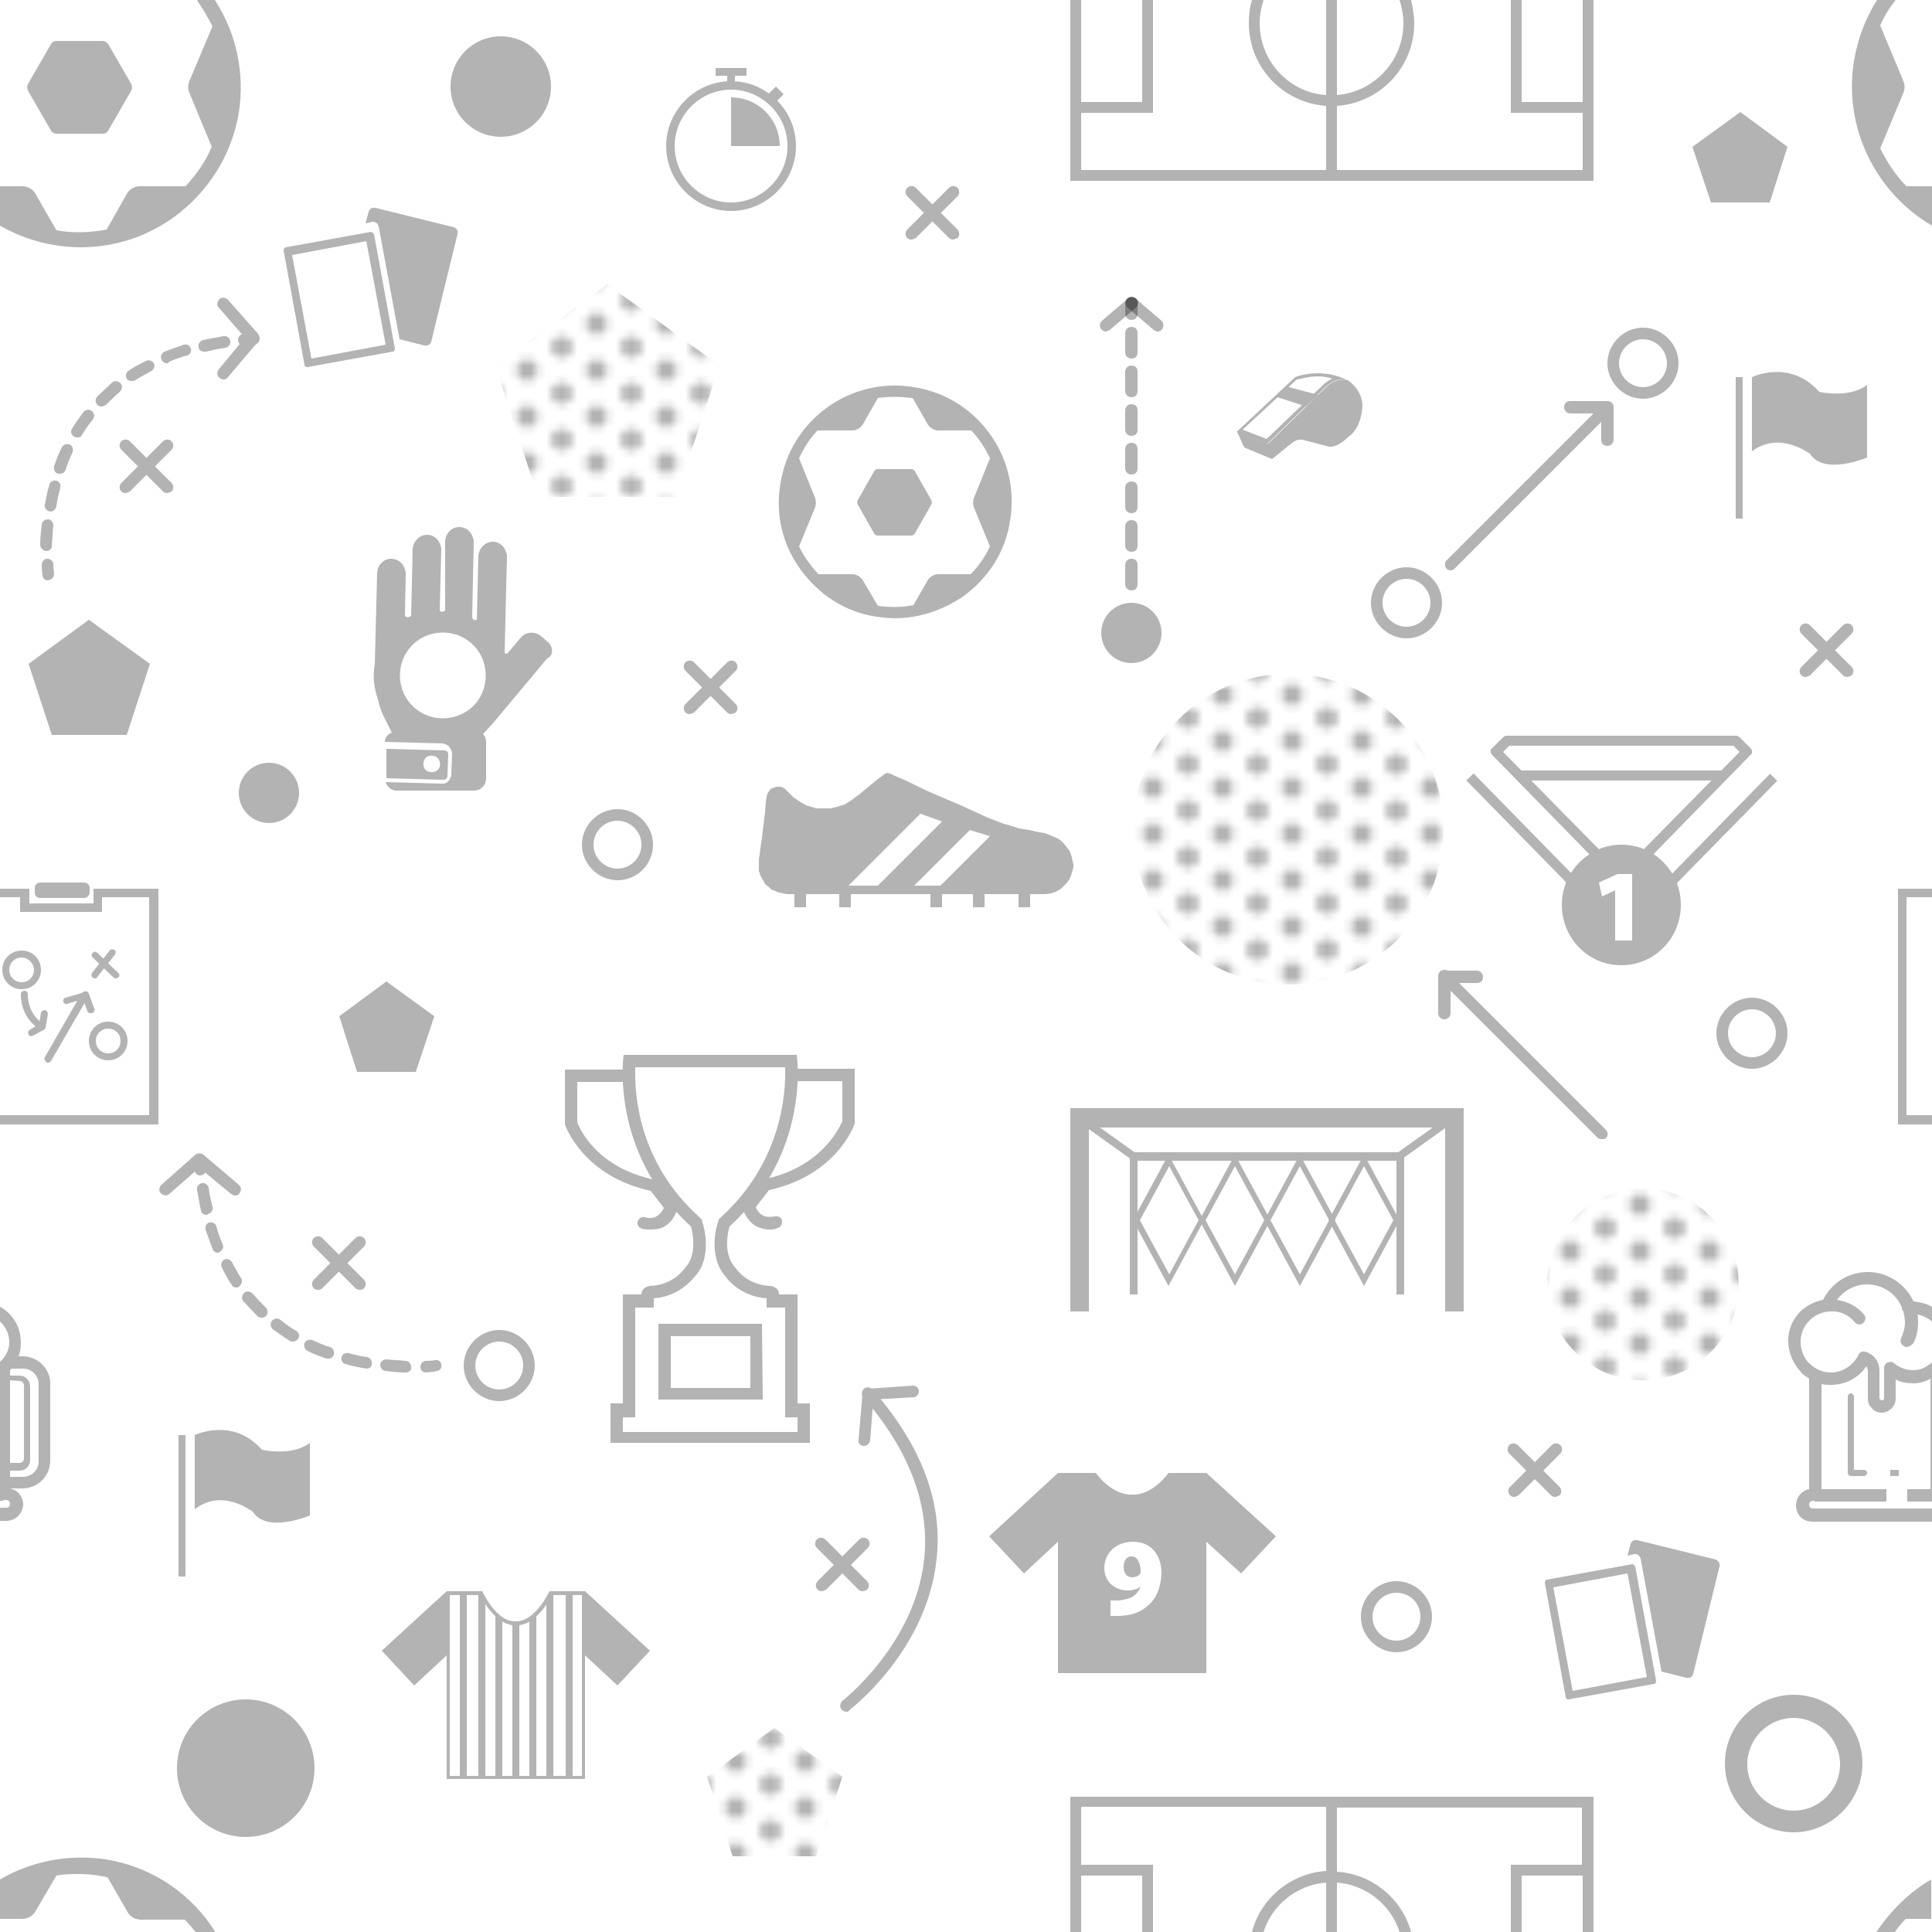 <?xml version="1.0" encoding="utf-8"?>
<!-- Generator: Adobe Illustrator 25.3.1, SVG Export Plug-In . SVG Version: 6.00 Build 0)  -->
<svg version="1.1" id="Capa_1" xmlns="http://www.w3.org/2000/svg" xmlns:xlink="http://www.w3.org/1999/xlink" x="0px" y="0px"
	 viewBox="0 0 250 250" style="enable-background:new 0 0 250 250;" xml:space="preserve">
<style type="text/css">
	.st0{fill:none;}
	.st1{opacity:0.3;}
	.st2{opacity:0.3;enable-background:new    ;}
	.st3{opacity:0.3;fill:url(#SVGID_5_);enable-background:new    ;}
	.st4{opacity:0.3;fill:url(#SVGID_6_);enable-background:new    ;}
	.st5{opacity:0.3;fill:url(#SVGID_7_);enable-background:new    ;}
	.st6{opacity:0.3;fill:url(#SVGID_8_);enable-background:new    ;}
</style>
<pattern  y="250" width="9" height="6" patternUnits="userSpaceOnUse" id="SVGID_1_" viewBox="1.4 -7.4 9 6" style="overflow:visible;">
	<g>
		<rect x="1.4" y="-7.4" class="st0" width="9" height="6"/>
		<g>
			<rect x="1.4" y="-7.4" class="st0" width="9" height="6"/>
			<g>
				<rect x="1.4" y="-7.4" class="st0" width="9" height="6"/>
				<circle cx="10.4" cy="-1.4" r="1.4"/>
				<circle cx="1.4" cy="-1.4" r="1.4"/>
				<circle cx="10.4" cy="-7.4" r="1.4"/>
				<circle cx="5.9" cy="-4.4" r="1.4"/>
				<circle cx="1.4" cy="-7.4" r="1.4"/>
			</g>
		</g>
	</g>
</pattern>
<pattern  y="250" width="9" height="6" patternUnits="userSpaceOnUse" id="SVGID_2_" viewBox="1.4 -7.4 9 6" style="overflow:visible;">
	<g>
		<rect x="1.4" y="-7.4" class="st0" width="9" height="6"/>
		<g>
			<rect x="1.4" y="-7.4" class="st0" width="9" height="6"/>
			<g>
				<rect x="1.4" y="-7.4" class="st0" width="9" height="6"/>
				<circle cx="10.4" cy="-1.4" r="1.4"/>
				<circle cx="1.4" cy="-1.4" r="1.4"/>
				<circle cx="10.4" cy="-7.4" r="1.4"/>
				<circle cx="5.9" cy="-4.4" r="1.4"/>
				<circle cx="1.4" cy="-7.4" r="1.4"/>
			</g>
		</g>
	</g>
</pattern>
<pattern  y="250" width="9" height="6" patternUnits="userSpaceOnUse" id="SVGID_3_" viewBox="1.4 -7.4 9 6" style="overflow:visible;">
	<g>
		<rect x="1.4" y="-7.4" class="st0" width="9" height="6"/>
		<g>
			<rect x="1.4" y="-7.4" class="st0" width="9" height="6"/>
			<g>
				<rect x="1.4" y="-7.4" class="st0" width="9" height="6"/>
				<circle cx="10.4" cy="-1.4" r="1.4"/>
				<circle cx="1.4" cy="-1.4" r="1.4"/>
				<circle cx="10.4" cy="-7.4" r="1.4"/>
				<circle cx="5.9" cy="-4.4" r="1.4"/>
				<circle cx="1.4" cy="-7.4" r="1.4"/>
			</g>
		</g>
	</g>
</pattern>
<pattern  y="250" width="9" height="6" patternUnits="userSpaceOnUse" id="SVGID_4_" viewBox="1.4 -7.4 9 6" style="overflow:visible;">
	<g>
		<rect x="1.4" y="-7.4" class="st0" width="9" height="6"/>
		<g>
			<rect x="1.4" y="-7.4" class="st0" width="9" height="6"/>
			<g>
				<rect x="1.4" y="-7.4" class="st0" width="9" height="6"/>
				<circle cx="10.4" cy="-1.4" r="1.4"/>
				<circle cx="1.4" cy="-1.4" r="1.4"/>
				<circle cx="10.4" cy="-7.4" r="1.4"/>
				<circle cx="5.9" cy="-4.4" r="1.4"/>
				<circle cx="1.4" cy="-7.4" r="1.4"/>
			</g>
		</g>
	</g>
</pattern>
<g class="st1">
	<rect x="102.8" y="115.6" width="1.5" height="1.8"/>
	<rect x="108.6" y="115.6" width="1.5" height="1.8"/>
	<rect x="120.4" y="115.6" width="1.5" height="1.8"/>
	<rect x="125.9" y="115.6" width="1.5" height="1.8"/>
	<rect x="131.8" y="115.6" width="1.5" height="1.8"/>
	<g>
		<polygon points="137.3,108.8 136.9,108.5 136.4,108.3 135.7,108 135.2,107.8 134.5,107.7 134,107.6 133.2,107.4 131.9,107.2 
			130.3,106.7 129.9,106.6 127.8,105.8 126.5,105.2 124.3,104.2 122.9,103.6 120.1,102.4 117.2,101 115.8,100.4 115.4,100.2 
			115.1,100.1 114.8,100 114.6,100.1 114.5,100.1 114.3,100.3 113.6,100.8 112.5,101.7 111.3,102.7 110.9,103 110.1,103.6 
			109.3,104.1 108.3,104.4 107.5,104.6 106.4,104.6 105.6,104.6 104.3,104.2 103.6,103.8 102.7,103.2 102.1,102.6 101.5,102 
			101,101.8 100.5,101.8 99.9,102 99.7,102.1 99.5,102.4 99.3,102.7 99.2,103.1 99.1,103.7 99,105.1 98.8,106.7 98.6,108.4 
			98.4,109.7 98.3,110.6 98.2,111.1 98.2,111.8 98.2,112.2 98.2,112.7 98.4,113.3 98.6,113.7 98.8,114 99,114.4 99.5,114.8 
			99.8,115.1 100.3,115.3 100.8,115.5 101.3,115.6 101.8,115.7 105.7,115.7 108.7,115.7 119.1,105.3 121.9,106.3 112.5,115.7 
			117.2,115.7 125.5,107.4 128.1,108.2 120.6,115.7 134.8,115.7 135.3,115.7 136,115.6 136.6,115.4 137.3,115 137.6,114.7 
			138,114.3 138.3,113.9 138.6,113.3 138.8,112.6 138.9,112.2 138.9,111.8 138.8,111.5 138.7,111 138.6,110.6 138.4,110.1 
			138.1,109.7 137.7,109.2 		"/>
	</g>
	<g>
		<path d="M120,104.2l8.5,3.6l-5,6.8h-13.8L120,104.2 M119.7,102.9l-12.8,12.8h17.2l6.3-8.4L119.7,102.9L119.7,102.9z"/>
	</g>
</g>
<g class="st1">
	<path d="M118.3,50.1c-8.2-1.4-16,4.2-17.3,12.4c-0.7,4,0.2,7.9,2.6,11.2c2.4,3.3,5.8,5.5,9.8,6.1c0.8,0.1,1.6,0.2,2.4,0.2
		c3.1,0,6.1-1,8.8-2.8c3.3-2.4,5.5-5.8,6.1-9.8C132.1,59.2,126.5,51.4,118.3,50.1z M126,65.6l2.1,5.1c-0.6,1.3-1.5,2.6-2.5,3.6h-4.2
		c-0.5,0-1,0.3-1.3,0.7l-1.9,3.3c-1.5,0.3-3,0.3-4.6,0.1l0,0l-2-3.4c-0.3-0.4-0.8-0.7-1.3-0.7h-4.4c-1-1.1-1.9-2.3-2.5-3.6l2.1-5.1
		c0.1-0.3,0.1-0.7,0-1.1l-2.1-5.2c0.6-1.3,1.4-2.6,2.4-3.6h4.5c0.5,0,1-0.3,1.3-0.7l2-3.5c1.4-0.2,2.8-0.2,4.3,0c0.1,0,0.1,0,0.2,0
		l2,3.5c0.3,0.4,0.8,0.7,1.3,0.7h4.3c1,1.1,1.8,2.3,2.4,3.6l-2.1,5.2C125.9,64.9,125.9,65.3,126,65.6z"/>
	<path d="M118.4,61c-0.1-0.2-0.3-0.3-0.5-0.3h-4.3c-0.2,0-0.4,0.1-0.5,0.3l-2.1,3.7c-0.1,0.2-0.1,0.4,0,0.6l2.1,3.7
		c0.1,0.2,0.3,0.3,0.5,0.3h4.3c0.2,0,0.4-0.1,0.5-0.3l2.1-3.7c0.1-0.2,0.1-0.4,0-0.6L118.4,61z"/>
</g>
<g class="st1">
	<g>
		<g>
			<path d="M62.1,206.4c0.5,0.9,2,3.6,4.2,3.9v19.5h-8.1v-23.4H62.1 M62.4,205.9h-4.6v24.3h9v-20.4h-0.1
				C64.2,209.9,62.4,205.9,62.4,205.9L62.4,205.9z"/>
		</g>
		<polygon points="62.8,230.2 61.9,230.2 61.9,205.9 62.8,207.2 		"/>
		<rect x="59.5" y="205.9" width="0.9" height="24.3"/>
		<polygon points="65,230.2 64.1,230.2 64.1,208.9 65,209.5 		"/>
		<polygon points="57.8,214.2 57.8,205.9 49.4,213.6 53.6,218.1 		"/>
	</g>
	<g>
		<g>
			<path d="M75.3,206.4v23.4h-8.1v-19.5c2.2-0.3,3.8-3,4.2-3.9H75.3 M75.7,205.9h-4.6c0,0-1.8,3.9-4.3,3.9h-0.1v20.4h9V205.9
				L75.7,205.9L75.7,205.9z"/>
		</g>
		<polygon points="71.6,230.2 70.7,230.2 70.7,207.2 71.6,205.9 		"/>
		<rect x="73.2" y="205.9" width="0.9" height="24.3"/>
		<polygon points="69.4,230.2 68.5,230.2 68.5,209.5 69.4,208.9 		"/>
		<polygon points="75.7,214.2 75.7,205.9 84.1,213.6 79.9,218.1 		"/>
	</g>
</g>
<g class="st1">
	<polygon points="132.5,203.6 136.9,199.5 136.9,190.6 128,198.8 	"/>
	<polygon points="156.1,190.6 156.1,199.5 160.6,203.6 165.1,198.8 	"/>
	<g>
		<path d="M146.4,201.4c-0.6,0-1,0.5-1,1.4c0,0.6,0.3,1.3,1.1,1.3c0.5,0,0.8-0.2,1-0.4c0.1-0.1,0.1-0.3,0.1-0.6
			C147.5,202.2,147.2,201.4,146.4,201.4z"/>
		<path d="M151.2,190.6c0,0-2,2.9-4.7,2.8c-2.7,0.1-4.7-2.8-4.7-2.8h-4.9v25.9h9.6h9.6v-25.9H151.2z M148.5,207.8
			c-1,0.9-2.3,1.3-3.9,1.3c-0.3,0-0.7,0-0.9,0v-2c0.3,0,0.5,0,0.9,0c0.6,0,1.3-0.2,1.8-0.4c0.6-0.3,1-0.9,1.2-1.4l0,0
			c-0.4,0.3-0.9,0.5-1.7,0.5c-1.5,0-3-1-3-2.9s1.5-3.4,3.7-3.4c2.6,0,3.7,2,3.7,4.1C150.2,205.5,149.6,206.9,148.5,207.8z"/>
	</g>
</g>
<g class="st1">
	<polygon points="189.4,169.7 187,169.7 187,145.9 140.9,145.9 140.9,169.7 138.5,169.7 138.5,143.4 189.4,143.4 	"/>
	<polygon points="181.7,167.5 180.7,167.5 180.7,150.2 147.2,150.2 147.2,167.5 146.2,167.5 146.2,149.1 181.7,149.1 	"/>
	<rect x="142.7" y="142.9" transform="matrix(0.582 -0.814 0.814 0.582 -59.84 178.121)" width="1" height="8.6"/>
	<rect x="180.4" y="146.6" transform="matrix(0.813 -0.582 0.582 0.813 -51.102 134.936)" width="8.6" height="1"/>
	<path d="M151.2,166.4l-4.6-8.5l4.6-8.5l4.6,8.5L151.2,166.4z M147.5,157.9l3.8,7l3.8-7l-3.8-7L147.5,157.9z"/>
	<path d="M159.8,166.4l-4.6-8.5l4.6-8.5l4.6,8.5L159.8,166.4z M156,157.9l3.8,7l3.8-7l-3.8-7L156,157.9z"/>
	<path d="M168.2,166.4l-4.6-8.5l4.6-8.5l4.6,8.5L168.2,166.4z M164.4,157.9l3.8,7l3.8-7l-3.8-7L164.4,157.9z"/>
	<path d="M176.5,166.4l-4.6-8.5l4.6-8.5l4.6,8.5L176.5,166.4z M172.7,157.9l3.8,7l3.8-7l-3.8-7L172.7,157.9z"/>
</g>
<g class="st1">
	<rect x="224.6" y="48.8" width="0.9" height="18.3"/>
	<path d="M226.7,58.4v-9.6c0,0,4.9-2.4,8.7,1.9c0,0,3.9,0.9,6.2-0.9v9.4c0,0-5.6,2.4-7.4-0.5C234.1,58.7,230.3,55.7,226.7,58.4z"/>
</g>
<g class="st1">
	<path d="M94.6,27.3c-4.6,0-8.4-3.8-8.4-8.4s3.8-8.4,8.4-8.4s8.4,3.8,8.4,8.4S99.2,27.3,94.6,27.3z M94.6,11.6c-4,0-7.3,3.3-7.3,7.3
		s3.3,7.3,7.3,7.3s7.3-3.3,7.3-7.3S98.6,11.6,94.6,11.6z"/>
	<rect x="92.6" y="8.8" width="4" height="1"/>
	<rect x="94.1" y="9.3" width="1" height="1.7"/>
	<path d="M100.9,18.9h-6.3v-6.3C98.1,12.6,100.9,15.4,100.9,18.9z"/>
	<polyline points="99.1,12.5 100.4,11.2 101.4,12.2 100.2,13.4 	"/>
</g>
<g class="st1">
	<path d="M57.7,100.8c0.1-0.1,0.2-0.2,0.2-0.4l0.1-2.7c0-0.1,0-0.3-0.1-0.4s-0.2-0.2-0.4-0.2L50,96.9v3.8l7.3,0.2
		C57.5,100.9,57.6,100.9,57.7,100.8z M56.1,99.9c-0.6,0.1-1.2-0.2-1.3-0.8c-0.1-0.6,0.2-1.2,0.8-1.3s1.2,0.2,1.3,0.8
		C57.1,99.2,56.7,99.8,56.1,99.9z"/>
	<path d="M70.8,83L70,82.3c-0.8-0.6-1.9-0.6-2.6,0.2l-1.7,2c-0.2,0.2-0.4,0.1-0.4-0.2L65.6,72c0-0.2,0-0.3-0.1-0.5
		c-0.2-0.8-0.9-1.4-1.7-1.4c-1,0-1.8,0.8-1.9,1.8l-0.2,8.3c-0.4,0.1-0.6-0.1-0.6-0.4l0.2-9.7c0-0.2,0-0.3-0.1-0.5
		c-0.2-0.8-0.9-1.4-1.8-1.4c-1,0-1.8,0.9-1.8,1.9V79c-0.1,0.1-0.5,0.3-0.7,0l0.2-7.9c0-0.2,0-0.3-0.1-0.5c-0.2-0.8-0.9-1.4-1.7-1.4
		c-1,0-1.8,0.8-1.9,1.8l-0.2,8.7c-0.2,0.1-0.5,0.3-0.8,0l0.1-5.5c0-0.2,0-0.3-0.1-0.5c-0.2-0.8-0.9-1.4-1.8-1.4
		c-1,0-1.8,0.9-1.8,1.9l-0.3,11.7l0,0c-0.2,1.1-0.2,2.3,0.1,3.5c0,0.2,0.1,0.3,0.1,0.5l0.1,0.2c0.1,0.4,0.3,1.4,0.8,2.5l1.1,2.2l0,0
		c-0.5,0.2-0.9,0.6-0.9,1.2l7.4,0.2c0.3,0,0.7,0.2,0.9,0.4c0.2,0.3,0.4,0.6,0.4,0.9l-0.1,2.7c0,0.3-0.2,0.7-0.4,0.9
		c-0.2,0.2-0.4,0.3-0.6,0.3c-0.1,0-0.2,0-0.3,0l-7.2-0.2c0.2,0.6,0.7,1.1,1.4,1.1h10.1c0.8,0,1.5-0.7,1.5-1.5V96
		c0-0.4-0.1-0.7-0.4-1l0,0l1-1.1c0.1-0.1,0.1-0.1,0.2-0.2l0.5-0.6l0,0l6.6-7.9C71.7,84.8,71.6,83.6,70.8,83z M58.6,92.8
		c-3,0.7-6-1.1-6.7-4.1s1.1-6,4.1-6.7s6,1.1,6.7,4.1C63.4,89.2,61.6,92.1,58.6,92.8z"/>
</g>
<g class="st1">
	<g>
		<path d="M210.6,203.6l2.5,13.4l-9.6,1.8l-2.5-13.4L210.6,203.6 M211.2,202.4C211.2,202.4,211.1,202.4,211.2,202.4l-11,2
			c-0.2,0-0.3,0.2-0.3,0.4l2.7,14.8c0,0.2,0.2,0.3,0.3,0.3h0.1l11-2c0.2,0,0.3-0.2,0.3-0.4l-2.7-14.8
			C211.5,202.6,211.4,202.4,211.2,202.4L211.2,202.4z"/>
	</g>
	<path d="M222.5,202.7l-3.4,13.9c-0.1,0.4-0.5,0.6-0.9,0.5l-3.2-0.8l-2.7-14.6c-0.1-0.4-0.4-0.6-0.8-0.6l-0.9,0.2l0.4-1.5
		c0.1-0.4,0.5-0.6,0.9-0.5l10.1,2.5C222.3,201.9,222.6,202.3,222.5,202.7z"/>
</g>
<g class="st1">
	<g>
		<rect x="196.1" y="97.8" transform="matrix(0.715 -0.7 0.7 0.715 -18.927 168.328)" width="1.3" height="19.1"/>
		<path d="M206.3,111.2l-13.2-13.5c-0.3-0.3-0.3-0.7,0-0.9l1.4-1.4c0.1-0.1,0.3-0.2,0.5-0.2h14.9v1.3h-14.6l-0.8,0.8l12.8,13
			L206.3,111.2z"/>
		<rect x="196.7" y="99.7" width="13.1" height="1.3"/>
	</g>
	<g>
		<rect x="213.3" y="106.7" transform="matrix(0.7 -0.714 0.714 0.7 -9.819 191.367)" width="19.1" height="1.3"/>
		<path d="M213.3,111.2l-1-0.9l12.8-13l-0.8-0.8h-14.6v-1.3h14.9c0.2,0,0.4,0.1,0.5,0.2l1.4,1.4c0.3,0.3,0.3,0.7,0,0.9L213.3,111.2z
			"/>
		<rect x="209.8" y="99.7" width="13.1" height="1.3"/>
	</g>
	<path d="M209.8,109.3c-4.2,0-7.7,3.5-7.7,7.8s3.4,7.8,7.7,7.8s7.7-3.5,7.7-7.8S214.1,109.3,209.8,109.3z M211.2,121.7H209v-6.5l0,0
		l-1.7,0.8l-0.4-1.8l2.4-1.1h1.9V121.7L211.2,121.7L211.2,121.7z"/>
</g>
<g class="st1">
	<path d="M2.8,128c-1.4,0-2.5-1.1-2.5-2.5s1.1-2.5,2.5-2.5s2.5,1.1,2.5,2.5S4.2,128,2.8,128z M2.8,123.9c-0.9,0-1.6,0.7-1.6,1.6
		s0.7,1.6,1.6,1.6s1.6-0.7,1.6-1.6C4.4,124.7,3.7,123.9,2.8,123.9z"/>
	<path d="M14,137.2c-1.4,0-2.5-1.1-2.5-2.5s1.1-2.5,2.5-2.5s2.5,1.1,2.5,2.5S15.4,137.2,14,137.2z M14,133.1c-0.9,0-1.6,0.7-1.6,1.6
		s0.7,1.6,1.6,1.6s1.6-0.7,1.6-1.6S14.9,133.1,14,133.1z"/>
	<path d="M6.2,137.5c-0.1,0-0.2,0-0.2-0.1c-0.2-0.1-0.3-0.4-0.2-0.6l4.2-7.3l-1.3,0.4c-0.2,0.1-0.5-0.1-0.5-0.3
		c-0.1-0.2,0.1-0.5,0.3-0.5l2.4-0.7c0.2-0.1,0.4,0,0.5,0.1s0.1,0.3,0,0.5l-4.8,8.3C6.5,137.4,6.4,137.5,6.2,137.5z"/>
	<path d="M11.7,131.1c-0.2,0-0.4-0.1-0.4-0.3l-0.7-1.9c-0.1-0.2,0-0.5,0.3-0.6c0.2-0.1,0.5,0,0.6,0.3l0.7,1.9c0.1,0.2,0,0.5-0.3,0.6
		C11.8,131.1,11.8,131.1,11.7,131.1z"/>
	<path d="M4.1,134.1c-0.1,0-0.3-0.1-0.4-0.2c-0.1-0.2-0.1-0.5,0.1-0.6l0.8-0.5c-2-1.6-1.9-4-1.9-4.2s0.2-0.4,0.5-0.4
		c0.2,0,0.4,0.2,0.4,0.5c0,0.1-0.1,2.4,2,3.8c0.1,0.1,0.2,0.2,0.2,0.4s-0.1,0.3-0.2,0.4L4.1,134.1C4.2,134.1,4.2,134.1,4.1,134.1z"
		/>
	<path d="M5.4,133.3L5.4,133.3c-0.3,0-0.5-0.3-0.4-0.5l0.3-1.7c0-0.2,0.3-0.4,0.5-0.4s0.4,0.3,0.4,0.5L5.9,133
		C5.8,133.2,5.7,133.3,5.4,133.3z"/>
	<path d="M15,126.6c-0.1,0-0.2,0-0.3-0.1l-2.7-2.6c-0.2-0.2-0.2-0.4,0-0.6s0.4-0.2,0.6,0l2.7,2.6c0.2,0.2,0.2,0.4,0,0.6
		C15.2,126.5,15.1,126.6,15,126.6z"/>
	<path d="M12.3,126.6c-0.1,0-0.2,0-0.3-0.1c-0.2-0.1-0.2-0.4-0.1-0.6l2.3-2.9c0.1-0.2,0.4-0.2,0.6-0.1c0.2,0.1,0.2,0.4,0.1,0.6
		l-2.3,2.9C12.6,126.5,12.5,126.6,12.3,126.6z"/>
	<path d="M20.5,145.5H-4.4V115h8.2v1.9h8.3V115h8.4V145.5z M-3.3,144.3h22.6v-28.2h-6.1v1.9H2.6v-1.9h-5.9
		C-3.3,116.1-3.3,144.3-3.3,144.3z"/>
	<path d="M10.9,116.2H5.2c-0.4,0-0.7-0.3-0.7-0.7v-0.6c0-0.4,0.3-0.7,0.7-0.7h5.7c0.4,0,0.7,0.3,0.7,0.7v0.6
		C11.6,115.8,11.3,116.2,10.9,116.2z"/>
</g>
<g class="st1">
	<path d="M250,116.1V115h-4.4v30.5h4.4v-1.2h-3.3v-28.2C246.7,116.1,250,116.1,250,116.1z"/>
</g>
<g class="st1">
	<path d="M84.2,159.1c-0.3,0-0.7,0-1.1-0.1s-0.7-0.5-0.6-0.9s0.5-0.7,0.9-0.6c0.7,0.2,1.3,0.1,1.7-0.2c0.4-0.3,0.7-0.7,0.8-1
		l-1.7-2.2c-8.7-1.9-11-8.3-11.1-8.6v-0.1v-7h7.4c0.4,0,0.8,0.4,0.8,0.8s-0.4,0.8-0.8,0.8h-5.8v5.2c0.3,0.9,2.6,6,10.2,7.5l0.3,0.1
		l2.5,3.3l-0.1,0.3c0,0.2-0.3,1.5-1.6,2.3C85.5,159,84.9,159.1,84.2,159.1z"/>
	<g>
		<path d="M101.6,138.1c0.1,3.3-0.4,12.2-8.3,19.4l-0.3,0.3l-0.1,0.4c-0.1,0.2-1.4,4.3,1,7c0.4,0.6,2.2,2.6,5.3,2.8v1.2h1.6h0.8
			v12.6v1.6h1.6l0,0v1.9H91.9H80.6v-1.9l0,0h1.6v-1.6v-12.6H83h1.6V168c3.1-0.2,4.9-2.3,5.3-2.8c2.4-2.6,1.1-6.8,1-7l-0.1-0.4
			l-0.3-0.3c-8-7.2-8.4-16.1-8.3-19.4h9.7H101.6 M103.1,136.5H91.9H80.7c0,0-1.9,12.5,8.7,22.2c0,0,1.1,3.5-0.8,5.4
			c0,0-1.4,2.2-4.5,2.3c0,0-1.1,0.1-1.1,1.1h-2.4v14.1H79v5.1h12.9h12.9v-5.1h-1.6v-14.1h-2.4c0-1-1.1-1.1-1.1-1.1
			c-3.1-0.1-4.5-2.3-4.5-2.3c-1.9-2-0.8-5.4-0.8-5.4C105,149.1,103.1,136.5,103.1,136.5L103.1,136.5z"/>
	</g>
	<path d="M99.6,159.1c-0.7,0-1.3-0.2-1.9-0.5c-1.2-0.8-1.6-2.2-1.6-2.3L96,156l2.5-3.3l0.3-0.1c7.5-1.5,9.8-6.7,10.2-7.5v-5.2h-5.8
		c-0.4,0-0.8-0.4-0.8-0.8s0.4-0.8,0.8-0.8h7.4v7v0.1c-0.1,0.3-2.4,6.7-11.1,8.6l-1.7,2.2c0.1,0.3,0.4,0.8,0.8,1
		c0.4,0.3,1,0.3,1.7,0.2c0.4-0.1,0.9,0.2,0.9,0.6s-0.2,0.9-0.6,0.9C100.3,159.1,99.9,159.1,99.6,159.1z"/>
	<g>
		<path d="M97.1,172.9v6.7H86.8v-6.7H97.1 M98.6,171.3H85.2v9.8h13.5L98.6,171.3L98.6,171.3z"/>
	</g>
</g>
<g class="st1">
	<path d="M176.3,52.4c0,0,0,2.9-1.8,4.1c0,0-1.3,1.4-2.5,1.3l-3.1-0.8c0,0-0.8-0.4-1.7,0.3l-2.6,2.1l-3.6-1.5l-0.9-2l4,1.5l7.2-7
		c1.5-1.7,3-1.2,3.1-1.2l0,0C174.4,49.2,176.2,50.3,176.3,52.4z"/>
	<g>
		<path d="M170.5,48.7L170.5,48.7c0.7,0,1.3,0.1,1.9,0.3c-0.5,0.2-1,0.6-1.5,1.1l-7,6.7l-3.1-1.2l7-6.5
			C168.2,49.1,169.2,48.7,170.5,48.7 M170.5,48.3c-1.7,0-2.9,0.5-2.9,0.5l-7.6,7.1l4,1.5l7.2-7c0.9-1,1.8-1.3,2.4-1.3
			c0.4,0,0.6,0.1,0.7,0.1C173,48.5,171.6,48.3,170.5,48.3L170.5,48.3z"/>
	</g>
	<polygon points="170.6,51.1 166.4,50 165,51.3 169,52.6 	"/>
</g>
<g class="st1">
	<path d="M250,169.1c-0.7-0.4-1.5-0.6-2.4-0.7c-1-2.2-3.3-3.8-5.9-3.8c-2.5,0-4.7,1.4-5.8,3.6c-2.6,0.5-4.5,2.6-4.5,5.3
		c0,1.5,0.6,2.9,1.6,4c0.3,0.4,0.7,0.6,1.1,0.9v14.3c-1,0.2-1.7,1.1-1.7,2.1c0,1.2,0.9,2.1,2.1,2.1H250v-1.7h-15.4
		c-0.3,0-0.5-0.2-0.5-0.5s0.2-0.5,0.5-0.5h0.2v0.1h9.3v-1.6h-8.4v-13.6c0.4,0.1,0.8,0.1,1.2,0.1c1.9,0,3.6-0.9,4.6-2.4
		c0.1,0.1,0.2,0.4,0.2,0.7v3.4c0,0.5,0.1,0.9,0.5,1.3c0.3,0.4,0.8,0.6,1.3,0.6c1,0,1.8-0.9,1.8-1.8v-2.5c0.7,0.4,1.5,0.5,2.3,0.5
		s1.5-0.2,2.2-0.6v14.3h-3v1.6h3.2v-18c-0.7,0.6-1.5,1-2.4,1s-1.8-0.3-2.5-0.9c-0.2-0.2-0.5-0.2-0.8-0.1c-0.3,0.1-0.5,0.4-0.5,0.7
		v3.9c0,0.2-0.1,0.3-0.3,0.3c-0.1,0-0.2-0.1-0.2-0.1s-0.1-0.1-0.1-0.2v-3.5c0-1.7-1.3-2.4-1.9-2.5c-0.3-0.1-0.7,0.1-0.8,0.4
		c-0.7,1.4-2.1,2.3-3.6,2.3c-1,0-2-0.4-2.8-1.2c-0.7-0.7-1.1-1.7-1.1-2.8c0-2.1,1.7-3.8,3.8-3.9c1.2-0.1,2.4,0.4,3.2,1.4
		c0.3,0.3,0.8,0.4,1.1,0.1c0.3-0.3,0.4-0.8,0.1-1.1c-0.9-1.1-2.2-1.7-3.5-1.9c0.9-1.2,2.3-2,3.9-2c2,0,3.8,1.2,4.5,3v0.1
		c0,0.2,0.1,0.3,0.2,0.4c0.1,0.5,0.2,0.9,0.2,1.4c0,0.7-0.2,1.4-0.5,2.1c-0.2,0.4,0,0.8,0.4,1c0.1,0.1,0.2,0.1,0.3,0.1
		c0.3,0,0.6-0.2,0.9-0.5c0.4-0.8,0.6-1.7,0.6-2.7c0-0.3,0-0.7-0.1-1c0.7,0.1,1.4,0.5,1.9,0.9L250,169.1L250,169.1z"/>
	<path d="M241.2,190.2h-1.3v-9.5c0-0.2-0.2-0.4-0.4-0.4s-0.4,0.2-0.4,0.4v9.9c0,0.2,0.2,0.4,0.4,0.4h1.7c0.2,0,0.4-0.2,0.4-0.4
		C241.6,190.4,241.4,190.2,241.2,190.2z"/>
	<rect x="244.6" y="190.2" width="1.1" height="0.8"/>
</g>
<path class="st2" d="M2.9,175.5H2.4c0.2-0.5,0.3-1.1,0.3-1.7c0-1.5-0.5-2.8-1.5-3.8c-0.4-0.4-0.8-0.7-1.2-0.9v1.9l0.1,0.1
	c0.7,0.7,1.1,1.6,1.1,2.6s-0.5,1.9-1.2,2.5v18h0.4v-0.1h0.4c0.3,0,0.5,0.2,0.5,0.5s-0.2,0.5-0.5,0.5H0v1.7h0.8
	c1.2,0,2.1-0.9,2.2-2.1c0-1-0.7-1.9-1.7-2.1h1.6c2,0,3.6-1.6,3.6-3.6v-10C6.5,177.1,4.9,175.5,2.9,175.5z M1.3,178.6l1.2,0.1
	c0.4,0,0.6,0.3,0.6,0.6v9.4c0,0.4-0.3,0.6-0.6,0.6H1.3V178.6z M5,189.1c0,1.1-0.9,2-2,2H1.3v-0.8h1.2c0.8,0,1.4-0.6,1.4-1.4v-9.4
	c0-0.9-0.6-1.5-1.4-1.5H1.3v-0.7c0.1-0.1,0.1-0.1,0.2-0.2H3c1.1,0,2,0.9,2,2V189.1z"/>
<g class="st1">
	<path d="M27.8,0h-2.3c0,0.1,0.1,0.1,0.1,0.2c0.7,1,1.3,2.1,1.9,3.2l-3,7.1c-0.2,0.5-0.2,1.1,0,1.5l2.9,7c-0.8,1.9-2,3.6-3.4,5.1
		h-5.9c-0.7,0-1.4,0.4-1.7,1l-2.6,4.6c-2.1,0.4-4.3,0.5-6.5,0.1l-2.7-4.7c-0.3-0.6-1-1-1.7-1H0v5.1c2.1,1.2,4.5,2.1,7,2.5
		c1.2,0.2,2.3,0.3,3.4,0.3c4.3,0,8.5-1.3,12.1-3.9C27,24.8,30,20,30.9,14.6C31.7,9.5,30.6,4.3,27.8,0z"/>
	<path d="M14,16.9l3-5.2c0.1-0.2,0.1-0.5,0-0.8l-3-5.2c-0.2-0.2-0.4-0.4-0.7-0.4h-6C7,5.3,6.8,5.4,6.6,5.7l-3,5.2
		c-0.1,0.2-0.1,0.5,0,0.8l3,5.2c0.1,0.2,0.4,0.4,0.7,0.4h6C13.6,17.3,13.8,17.2,14,16.9z"/>
</g>
<path class="st2" d="M246.7,24.1c-1.4-1.4-2.5-3.1-3.4-4.9l3-7.2c0.2-0.4,0.2-1,0-1.5l-3-7.2c0.5-1.2,1.2-2.3,2-3.3h-2.4
	c-1.5,2.3-2.5,5-3,7.9c-1.4,8.7,2.9,17.1,10.1,21.3v-5.1H246.7z"/>
<path class="st2" d="M242.8,250h2.4c0.4-0.6,0.9-1.2,1.4-1.7h3.3v-5.1C247.1,244.8,244.7,247.2,242.8,250z"/>
<path class="st2" d="M27.2,249c-3.2-4.5-8-7.5-13.5-8.4c-4.8-0.7-9.6,0.2-13.7,2.6v5.1h2.9c0.7,0,1.4-0.4,1.7-1l2.7-4.6
	c1-0.2,2-0.2,3-0.2s2,0.1,3,0.3c0.2,0,0.4,0.1,0.6,0.1l2.6,4.5c0.3,0.6,1,1,1.7,1h5.7c0.5,0.5,1,1.1,1.5,1.7h2.5
	C27.7,249.7,27.4,249.3,27.2,249z"/>
<g class="st1">
	<g>
		<path d="M47.4,31.2l2.5,13.4l-9.6,1.8L37.8,33L47.4,31.2 M48,30C47.9,30,47.9,30,48,30l-11,2c-0.2,0-0.3,0.2-0.3,0.4l2.7,14.8
			c0,0.2,0.2,0.3,0.3,0.3h0.1l11-2c0.2,0,0.3-0.2,0.3-0.4l-2.7-14.8C48.3,30.2,48.1,30,48,30L48,30z"/>
	</g>
	<path d="M59.2,30.3l-3.4,13.9c-0.1,0.4-0.5,0.6-0.9,0.5l-3.2-0.8L49,29.3c-0.1-0.4-0.4-0.6-0.8-0.6l-0.9,0.2l0.4-1.5
		c0.1-0.4,0.5-0.6,0.9-0.5l10.1,2.5C59.1,29.5,59.3,29.9,59.2,30.3z"/>
</g>
<polygon class="st2" points="11.5,80.2 3.7,85.9 6.7,95.1 16.4,95.1 19.4,85.9 "/>
<circle class="st2" cx="31.8" cy="228.8" r="8.9"/>
<g class="st1">
	<rect x="23.1" y="185.7" width="0.9" height="18.3"/>
	<path d="M25.2,195.3v-9.6c0,0,4.9-2.4,8.7,1.9c0,0,3.9,0.9,6.2-0.9v9.4c0,0-5.6,2.4-7.4-0.5C32.6,195.6,28.8,192.5,25.2,195.3z"/>
</g>
<polygon class="st2" points="50,127 43.9,131.5 46.2,138.7 53.8,138.7 56.2,131.5 "/>
<polygon class="st2" points="225.2,14.5 219,19 221.4,26.2 229,26.2 231.3,19 "/>
<pattern  id="SVGID_5_" xlink:href="#SVGID_1_" patternTransform="matrix(1 0 0 1 -111.8 16771.799)">
</pattern>
<circle class="st3" cx="166.7" cy="107.3" r="20.1"/>
<path class="st2" d="M182,82.6c-2.5,0-4.6-2.1-4.6-4.6s2.1-4.6,4.6-4.6s4.6,2.1,4.6,4.6S184.5,82.6,182,82.6z M182,74.9
	c-1.7,0-3.1,1.4-3.1,3.1s1.4,3.1,3.1,3.1s3.1-1.4,3.1-3.1S183.7,74.9,182,74.9z"/>
<g class="st1">
	<path d="M187.7,73.8c-0.2,0-0.4-0.1-0.5-0.2c-0.3-0.3-0.3-0.8,0-1.1l20.3-20.3c0.2-0.2,0.5-0.3,0.8-0.2s0.5,0.4,0.5,0.7v4.2
		c0,0.4-0.3,0.8-0.8,0.8s-0.8-0.3-0.8-0.8v-2.3l-19,19C188.1,73.7,187.9,73.8,187.7,73.8z"/>
	<path d="M208,53.5h-4.8c-0.4,0-0.8-0.3-0.8-0.8s0.3-0.8,0.8-0.8h4.8c0.4,0,0.8,0.3,0.8,0.8S208.4,53.5,208,53.5z"/>
</g>
<path class="st2" d="M212.6,51.6c-2.5,0-4.6-2.1-4.6-4.6s2.1-4.6,4.6-4.6s4.6,2.1,4.6,4.6S215.1,51.6,212.6,51.6z M212.6,43.9
	c-1.7,0-3.1,1.4-3.1,3.1c0,1.7,1.4,3.1,3.1,3.1s3.1-1.4,3.1-3.1C215.7,45.3,214.3,43.9,212.6,43.9z"/>
<pattern  id="SVGID_6_" xlink:href="#SVGID_2_" patternTransform="matrix(1 0 0 1 -111.8 16771.799)">
</pattern>
<polygon class="st4" points="78.6,36.8 64.1,47.3 69.6,64.3 87.5,64.3 93.1,47.3 "/>
<path class="st2" d="M64.6,181.3c-2.5,0-4.6-2.1-4.6-4.6s2.1-4.6,4.6-4.6s4.6,2.1,4.6,4.6S67.1,181.3,64.6,181.3z M64.6,173.6
	c-1.7,0-3.1,1.4-3.1,3.1s1.4,3.1,3.1,3.1s3.1-1.4,3.1-3.1S66.3,173.6,64.6,173.6z"/>
<g class="st1">
	<g>
		<path d="M55.1,177.6c-0.4,0-0.7-0.3-0.7-0.7s0.3-0.8,0.7-0.8c0.7,0,1.2-0.1,1.2-0.1c0.4-0.1,0.8,0.2,0.8,0.6
			c0.1,0.4-0.2,0.8-0.6,0.8C56.4,177.5,55.9,177.5,55.1,177.6L55.1,177.6z"/>
		<path d="M52.5,177.6L52.5,177.6c-0.9,0-1.8-0.1-2.6-0.2c-0.4,0-0.7-0.4-0.7-0.8c0-0.4,0.4-0.7,0.8-0.7c0.8,0.1,1.7,0.1,2.5,0.2
			c0.4,0,0.7,0.4,0.7,0.8C53.3,177.3,52.9,177.6,52.5,177.6z M47.4,177.1L47.4,177.1c-1-0.2-1.8-0.3-2.7-0.6
			c-0.4-0.1-0.6-0.5-0.5-0.9s0.5-0.6,0.9-0.5c0.8,0.2,1.6,0.4,2.4,0.5c0.4,0.1,0.7,0.5,0.6,0.9C48.1,176.9,47.8,177.1,47.4,177.1z
			 M42.5,175.8c-0.1,0-0.2,0-0.3,0c-0.8-0.3-1.7-0.6-2.4-1c-0.4-0.2-0.5-0.6-0.4-1c0.2-0.4,0.6-0.5,1-0.4c0.7,0.3,1.5,0.7,2.3,0.9
			c0.4,0.1,0.6,0.6,0.5,1C43.1,175.6,42.8,175.8,42.5,175.8z M37.9,173.6c-0.1,0-0.3,0-0.4-0.1c-0.8-0.5-1.5-1-2.2-1.5
			c-0.3-0.3-0.4-0.7-0.1-1.1c0.3-0.3,0.7-0.4,1.1-0.1c0.6,0.5,1.3,1,2,1.4c0.4,0.2,0.5,0.7,0.3,1C38.4,173.5,38.1,173.6,37.9,173.6z
			 M33.8,170.5c-0.2,0-0.4-0.1-0.5-0.2c-0.6-0.6-1.2-1.3-1.8-1.9c-0.3-0.3-0.2-0.8,0.1-1.1c0.3-0.3,0.8-0.2,1.1,0.1
			c0.5,0.6,1.1,1.2,1.7,1.8c0.3,0.3,0.3,0.8,0,1.1C34.2,170.5,34,170.5,33.8,170.5z M30.6,166.6c-0.2,0-0.5-0.1-0.6-0.3
			c-0.5-0.7-0.9-1.5-1.3-2.3c-0.2-0.4,0-0.8,0.3-1c0.4-0.2,0.8,0,1,0.3c0.4,0.7,0.8,1.5,1.2,2.1c0.2,0.3,0.1,0.8-0.2,1
			C30.9,166.6,30.7,166.6,30.6,166.6z M28.2,162.1c-0.3,0-0.6-0.2-0.7-0.5c-0.3-0.8-0.6-1.6-0.9-2.5c-0.1-0.4,0.1-0.8,0.5-0.9
			c0.4-0.1,0.8,0.1,0.9,0.5c0.2,0.8,0.5,1.6,0.8,2.3c0.2,0.4,0,0.8-0.4,1C28.4,162.1,28.3,162.1,28.2,162.1z M26.7,157.2
			c-0.3,0-0.7-0.2-0.7-0.6c-0.2-0.8-0.3-1.7-0.5-2.6c-0.1-0.4,0.2-0.8,0.6-0.9c0.4-0.1,0.8,0.2,0.9,0.6c0.1,0.8,0.3,1.7,0.5,2.5
			c0.1,0.4-0.2,0.8-0.6,0.9C26.8,157.2,26.8,157.2,26.7,157.2z"/>
		<path d="M25.9,152.1c-0.4,0-0.7-0.3-0.7-0.7s-0.1-0.8-0.1-1.3c0-0.4,0.3-0.8,0.7-0.8c0.4,0,0.8,0.3,0.8,0.7s0.1,0.8,0.1,1.2
			C26.7,151.7,26.4,152.1,25.9,152.1C26,152.1,25.9,152.1,25.9,152.1z"/>
	</g>
	<path d="M30.4,154.7c-0.2,0-0.3-0.1-0.5-0.2l-4.1-3.4l-3.9,3.4c-0.3,0.3-0.8,0.2-1.1-0.1c-0.3-0.3-0.2-0.8,0.1-1.1l4.4-3.9
		c0.3-0.2,0.7-0.2,1,0l4.6,3.9c0.3,0.3,0.4,0.7,0.1,1.1C30.8,154.7,30.6,154.7,30.4,154.7z"/>
</g>
<g class="st1">
	<path d="M46.5,166.9c-0.2,0-0.4-0.1-0.5-0.2l-5.4-5.4c-0.3-0.3-0.3-0.8,0-1.1s0.8-0.3,1.1,0l5.4,5.4c0.3,0.3,0.3,0.8,0,1.1
		C46.9,166.9,46.7,166.9,46.5,166.9z"/>
	<path d="M41.1,166.9c-0.2,0-0.4-0.1-0.5-0.2c-0.3-0.3-0.3-0.8,0-1.1l5.4-5.4c0.3-0.3,0.8-0.3,1.1,0s0.3,0.8,0,1.1l-5.4,5.4
		C41.5,166.9,41.3,166.9,41.1,166.9z"/>
</g>
<g class="st1">
	<path d="M123.3,31c-0.2,0-0.4-0.1-0.5-0.2l-5.4-5.4c-0.3-0.3-0.3-0.8,0-1.1c0.3-0.3,0.8-0.3,1.1,0l5.4,5.4c0.3,0.3,0.3,0.8,0,1.1
		C123.6,30.9,123.5,31,123.3,31z"/>
	<path d="M117.9,31c-0.2,0-0.4-0.1-0.5-0.2c-0.3-0.3-0.3-0.8,0-1.1l5.4-5.4c0.3-0.3,0.8-0.3,1.1,0c0.3,0.3,0.3,0.8,0,1.1l-5.4,5.4
		C118.3,30.9,118.1,31,117.9,31z"/>
</g>
<g class="st1">
	<path d="M239,87.6c-0.2,0-0.4-0.1-0.5-0.2l-5.4-5.4c-0.3-0.3-0.3-0.8,0-1.1c0.3-0.3,0.8-0.3,1.1,0l5.4,5.4c0.3,0.3,0.3,0.8,0,1.1
		C239.4,87.5,239.2,87.6,239,87.6z"/>
	<path d="M233.6,87.6c-0.2,0-0.4-0.1-0.5-0.2c-0.3-0.3-0.3-0.8,0-1.1l5.4-5.4c0.3-0.3,0.8-0.3,1.1,0s0.3,0.8,0,1.1l-5.4,5.4
		C234,87.5,233.8,87.6,233.6,87.6z"/>
</g>
<g class="st1">
	<g>
		<path d="M6.2,75.1c-0.4,0-0.7-0.3-0.7-0.7c0,0-0.1-0.5-0.1-1.3c0-0.4,0.3-0.8,0.7-0.8c0.4,0,0.8,0.3,0.8,0.7
			c0,0.7,0.1,1.2,0.1,1.2C7,74.7,6.7,75,6.2,75.1L6.2,75.1z"/>
		<path d="M6,71.3L6,71.3c-0.4,0-0.8-0.4-0.8-0.8c0-0.9,0.1-1.7,0.2-2.6c0-0.4,0.4-0.7,0.8-0.7s0.7,0.4,0.7,0.8
			c-0.1,0.8-0.1,1.7-0.2,2.5C6.8,71,6.4,71.3,6,71.3z M6.5,66.2L6.5,66.2c-0.5-0.1-0.8-0.5-0.7-0.9c0.2-0.9,0.3-1.7,0.6-2.6
			c0.1-0.4,0.5-0.6,0.9-0.5s0.6,0.5,0.5,0.9c-0.2,0.8-0.4,1.6-0.5,2.4C7.2,65.9,6.9,66.2,6.5,66.2z M7.8,61.3c-0.1,0-0.2,0-0.3,0
			c-0.4-0.1-0.6-0.6-0.5-1c0.3-0.8,0.6-1.7,1-2.4c0.2-0.4,0.6-0.5,1-0.4c0.4,0.2,0.5,0.6,0.4,1c-0.3,0.7-0.7,1.5-0.9,2.3
			C8.4,61.1,8.1,61.3,7.8,61.3z M10,56.6c-0.1,0-0.3,0-0.4-0.1c-0.4-0.2-0.5-0.7-0.3-1c0.5-0.8,1-1.5,1.5-2.2
			c0.3-0.3,0.7-0.4,1.1-0.1c0.3,0.3,0.4,0.7,0.1,1.1c-0.5,0.6-1,1.3-1.4,2C10.5,56.5,10.3,56.6,10,56.6z M13.1,52.6
			c-0.2,0-0.4-0.1-0.5-0.2c-0.3-0.3-0.3-0.8,0-1.1c0.6-0.6,1.3-1.2,1.9-1.8c0.3-0.3,0.8-0.2,1.1,0.1s0.2,0.8-0.1,1.1
			c-0.6,0.5-1.2,1.1-1.8,1.7C13.5,52.5,13.3,52.6,13.1,52.6z M17,49.3c-0.2,0-0.5-0.1-0.6-0.3c-0.2-0.3-0.1-0.8,0.2-1
			c0.7-0.5,1.5-0.9,2.3-1.3c0.4-0.2,0.8,0,1,0.3c0.2,0.4,0,0.8-0.3,1c-0.7,0.4-1.5,0.8-2.1,1.2C17.3,49.3,17.2,49.3,17,49.3z
			 M21.6,47c-0.3,0-0.6-0.2-0.7-0.5c-0.2-0.4,0-0.8,0.4-1c0.8-0.3,1.6-0.6,2.5-0.9c0.4-0.1,0.8,0.1,0.9,0.5s-0.1,0.8-0.5,0.9
			c-0.8,0.2-1.6,0.5-2.3,0.8C21.8,47,21.7,47,21.6,47z M26.4,45.5c-0.3,0-0.7-0.2-0.7-0.6c-0.1-0.4,0.2-0.8,0.6-0.9
			c0.8-0.2,1.7-0.3,2.6-0.5c0.4-0.1,0.8,0.2,0.9,0.6c0.1,0.4-0.2,0.8-0.6,0.9c-0.8,0.1-1.7,0.3-2.5,0.5
			C26.5,45.5,26.5,45.5,26.4,45.5z"/>
		<path d="M31.5,44.7c-0.4,0-0.7-0.3-0.7-0.7s0.3-0.8,0.7-0.8c0.4,0,0.8-0.1,1.3-0.1c0.4,0,0.8,0.3,0.8,0.7s-0.3,0.8-0.7,0.8
			C32.4,44.6,32,44.7,31.5,44.7C31.6,44.7,31.5,44.7,31.5,44.7z"/>
	</g>
	<path d="M28.9,49.1c-0.2,0-0.3-0.1-0.5-0.2c-0.3-0.3-0.4-0.7-0.1-1.1l3.4-4.1l-3.4-3.9c-0.3-0.3-0.2-0.8,0.1-1.1
		c0.3-0.3,0.8-0.2,1.1,0.1l3.9,4.4c0.2,0.3,0.2,0.7,0,1l-3.9,4.6C29.3,49.1,29.1,49.1,28.9,49.1z"/>
</g>
<path class="st2" d="M79.9,113.9c-2.5,0-4.6-2.1-4.6-4.6s2.1-4.6,4.6-4.6s4.6,2.1,4.6,4.6S82.5,113.9,79.9,113.9z M79.9,106.2
	c-1.7,0-3.1,1.4-3.1,3.1s1.4,3.1,3.1,3.1s3.1-1.4,3.1-3.1S81.6,106.2,79.9,106.2z"/>
<path class="st2" d="M226.7,138.3c-2.5,0-4.6-2.1-4.6-4.6s2.1-4.6,4.6-4.6s4.6,2.1,4.6,4.6S229.2,138.3,226.7,138.3z M226.7,130.6
	c-1.7,0-3.1,1.4-3.1,3.1c0,1.7,1.4,3.1,3.1,3.1s3.1-1.4,3.1-3.1S228.4,130.6,226.7,130.6z"/>
<path class="st2" d="M232.1,237.1c-4.9,0-8.9-4-8.9-8.9s4-8.9,8.9-8.9s8.9,4,8.9,8.9S236.9,237.1,232.1,237.1z M232.1,222.3
	c-3.3,0-6,2.7-6,6s2.7,6,6,6s6-2.7,6-6S235.3,222.3,232.1,222.3z"/>
<g class="st1">
	<path d="M94.6,92.4c-0.2,0-0.4-0.1-0.5-0.2l-5.4-5.4c-0.3-0.3-0.3-0.8,0-1.1c0.3-0.3,0.8-0.3,1.1,0l5.4,5.4c0.3,0.3,0.3,0.8,0,1.1
		C95,92.3,94.8,92.4,94.6,92.4z"/>
	<path d="M89.2,92.4c-0.2,0-0.4-0.1-0.5-0.2c-0.3-0.3-0.3-0.8,0-1.1l5.4-5.4c0.3-0.3,0.8-0.3,1.1,0c0.3,0.3,0.3,0.8,0,1.1l-5.4,5.4
		C89.6,92.3,89.4,92.4,89.2,92.4z"/>
</g>
<circle class="st2" cx="146.4" cy="81.9" r="3.9"/>
<path class="st2" d="M146.4,76.4c-0.4,0-0.8-0.3-0.8-0.8v-2.5c0-0.4,0.3-0.8,0.8-0.8s0.8,0.3,0.8,0.8v2.5
	C147.2,76.1,146.9,76.4,146.4,76.4z M146.4,71.4c-0.4,0-0.8-0.3-0.8-0.8v-2.5c0-0.4,0.3-0.8,0.8-0.8s0.8,0.3,0.8,0.8v2.5
	C147.2,71.1,146.9,71.4,146.4,71.4z M146.4,66.4c-0.4,0-0.8-0.3-0.8-0.8v-2.5c0-0.4,0.3-0.8,0.8-0.8s0.8,0.3,0.8,0.8v2.5
	C147.2,66.1,146.9,66.4,146.4,66.4z M146.4,61.4c-0.4,0-0.8-0.3-0.8-0.8v-2.5c0-0.4,0.3-0.8,0.8-0.8s0.8,0.3,0.8,0.8v2.5
	C147.2,61.1,146.9,61.4,146.4,61.4z M146.4,56.4c-0.4,0-0.8-0.3-0.8-0.8v-2.5c0-0.4,0.3-0.8,0.8-0.8s0.8,0.3,0.8,0.8v2.5
	C147.2,56.1,146.9,56.4,146.4,56.4z M146.4,51.4c-0.4,0-0.8-0.3-0.8-0.8v-2.5c0-0.4,0.3-0.8,0.8-0.8s0.8,0.3,0.8,0.8v2.5
	C147.2,51.1,146.9,51.4,146.4,51.4z M146.4,46.4c-0.4,0-0.8-0.3-0.8-0.8v-2.5c0-0.4,0.3-0.8,0.8-0.8s0.8,0.3,0.8,0.8v2.5
	C147.2,46.1,146.9,46.4,146.4,46.4z M146.4,41.4c-0.4,0-0.8-0.3-0.8-0.8v-1.4c0-0.4,0.3-0.8,0.8-0.8s0.8,0.3,0.8,0.8v1.4
	C147.2,41.1,146.9,41.4,146.4,41.4z"/>
<path class="st2" d="M143.1,42.9c-0.2,0-0.4-0.1-0.6-0.3c-0.3-0.3-0.2-0.8,0.1-1.1l3.4-2.9c0.3-0.3,0.8-0.2,1.1,0.1s0.2,0.8-0.1,1.1
	l-3.4,2.9C143.4,42.8,143.2,42.9,143.1,42.9z"/>
<path class="st2" d="M149.8,42.9c-0.2,0-0.3-0.1-0.5-0.2l-3.4-2.9c-0.3-0.3-0.3-0.7-0.1-1.1c0.3-0.3,0.7-0.3,1.1-0.1l3.4,2.9
	c0.3,0.3,0.3,0.7,0.1,1.1C150.2,42.8,150,42.9,149.8,42.9z"/>
<pattern  id="SVGID_7_" xlink:href="#SVGID_3_" patternTransform="matrix(1 0 0 1 -111.8 16771.799)">
</pattern>
<circle class="st5" cx="212.6" cy="166.2" r="12.4"/>
<g class="st1">
	<path d="M201.2,193.7c-0.2,0-0.4-0.1-0.5-0.2l-5.4-5.4c-0.3-0.3-0.3-0.8,0-1.1s0.8-0.3,1.1,0l5.4,5.4c0.3,0.3,0.3,0.8,0,1.1
		C201.6,193.6,201.4,193.7,201.2,193.7z"/>
	<path d="M195.9,193.7c-0.2,0-0.4-0.1-0.5-0.2c-0.3-0.3-0.3-0.8,0-1.1l5.4-5.4c0.3-0.3,0.8-0.3,1.1,0s0.3,0.8,0,1.1l-5.4,5.4
		C196.3,193.6,196.1,193.7,195.9,193.7z"/>
</g>
<circle class="st2" cx="64.8" cy="11.2" r="6.5"/>
<pattern  id="SVGID_8_" xlink:href="#SVGID_4_" patternTransform="matrix(1 0 0 1 -111.8 16771.799)">
</pattern>
<polygon class="st6" points="100.2,223.6 91.5,229.9 94.8,240.2 105.6,240.2 109,229.9 "/>
<path class="st2" d="M180.7,213.8c-2.5,0-4.6-2.1-4.6-4.6s2.1-4.6,4.6-4.6s4.6,2.1,4.6,4.6S183.2,213.8,180.7,213.8z M180.7,206.1
	c-1.7,0-3.1,1.4-3.1,3.1c0,1.7,1.4,3.1,3.1,3.1s3.1-1.4,3.1-3.1C183.8,207.4,182.4,206.1,180.7,206.1z"/>
<g class="st1">
	<path d="M207.2,147.4c-0.2,0-0.4-0.1-0.5-0.2l-20.3-20.3c-0.2-0.2-0.3-0.5-0.2-0.8s0.4-0.5,0.7-0.5h4.2c0.4,0,0.8,0.3,0.8,0.8
		s-0.3,0.8-0.8,0.8h-2.3l19,19c0.3,0.3,0.3,0.8,0,1.1C207.6,147.4,207.4,147.4,207.2,147.4z"/>
	<path d="M186.9,131.9c-0.4,0-0.8-0.3-0.8-0.8v-4.8c0-0.4,0.3-0.8,0.8-0.8s0.8,0.3,0.8,0.8v4.8C187.7,131.6,187.3,131.9,186.9,131.9
		z"/>
</g>
<g class="st1">
	<path d="M109.5,221.5c-0.2,0-0.4-0.1-0.6-0.3c-0.3-0.3-0.2-0.8,0.1-1.1c0.1-0.1,9.5-7.4,10.6-18.5c0.7-7-2-14-7.9-20.8
		c-0.3-0.3-0.2-0.8,0.1-1.1c0.3-0.3,0.8-0.2,1.1,0.1c6.3,7.2,9.1,14.5,8.3,21.9c-1.2,11.7-10.8,19.2-11.2,19.5
		C109.8,221.5,109.7,221.5,109.5,221.5z"/>
	<path d="M111.8,187.1C111.8,187.1,111.7,187.1,111.8,187.1c-0.5,0-0.8-0.4-0.7-0.8l0.5-5.9c0-0.4,0.3-0.7,0.7-0.7l5.8-0.4
		c0.4,0,0.8,0.3,0.8,0.7s-0.3,0.8-0.7,0.8l-5.2,0.3l-0.4,5.3C112.5,186.8,112.2,187.1,111.8,187.1z"/>
</g>
<g class="st1">
	<path d="M111.6,205.9c-0.2,0-0.4-0.1-0.5-0.2l-5.4-5.4c-0.3-0.3-0.3-0.8,0-1.1s0.8-0.3,1.1,0l5.4,5.4c0.3,0.3,0.3,0.8,0,1.1
		C112,205.8,111.8,205.9,111.6,205.9z"/>
	<path d="M106.3,205.9c-0.2,0-0.4-0.1-0.5-0.2c-0.3-0.3-0.3-0.8,0-1.1l5.4-5.4c0.3-0.3,0.8-0.3,1.1,0s0.3,0.8,0,1.1l-5.4,5.4
		C106.7,205.8,106.5,205.9,106.3,205.9z"/>
</g>
<circle class="st2" cx="34.8" cy="102.6" r="3.9"/>
<g class="st1">
	<path d="M21.6,63.8c-0.2,0-0.4-0.1-0.5-0.2l-5.4-5.4c-0.3-0.3-0.3-0.8,0-1.1c0.3-0.3,0.8-0.3,1.1,0l5.4,5.4c0.3,0.3,0.3,0.8,0,1.1
		C21.9,63.7,21.8,63.8,21.6,63.8z"/>
	<path d="M16.2,63.8c-0.2,0-0.4-0.1-0.5-0.2c-0.3-0.3-0.3-0.8,0-1.1l5.4-5.4c0.3-0.3,0.8-0.3,1.1,0c0.3,0.3,0.3,0.8,0,1.1l-5.4,5.4
		C16.6,63.7,16.4,63.8,16.2,63.8z"/>
</g>
<path class="st2" d="M138.5,232.5V250h1.4v-7.3h7.9v7.3h1.4v-8.7h-9.3v-7.5h31.7v8.3c-4.6,0.3-8.5,3.6-9.6,7.9h1.5
	c1.1-3.5,4.3-6.1,8.1-6.4v6.4h1.4v-6.4c3.8,0.3,7,2.9,8.1,6.4h1.5c-1.2-4.3-5-7.5-9.6-7.8v-8.3h31.7v7.4h-9.2v8.7h1.4v-7.3h7.9v7.3
	h1.4v-17.5L138.5,232.5L138.5,232.5z"/>
<path class="st2" d="M204.8,0v13.2h-7.9V0h-1.4v14.6h9.3V22H173v-8.3c5.6-0.4,10-5,10-10.7c0-1-0.2-2-0.4-3h-1.5
	c0.3,0.9,0.5,2,0.5,3c0,4.9-3.8,8.9-8.6,9.3V0h-1.4v12.3C166.8,12,163,7.9,163,3c0-1,0.2-2.1,0.5-3H162c-0.3,1-0.4,2-0.4,3
	c0,5.7,4.4,10.3,10,10.7V22h-31.7v-7.4h9.3V0h-1.4v13.2h-7.9V0h-1.4v23.4h67.7V0H204.8z"/>
</svg>
